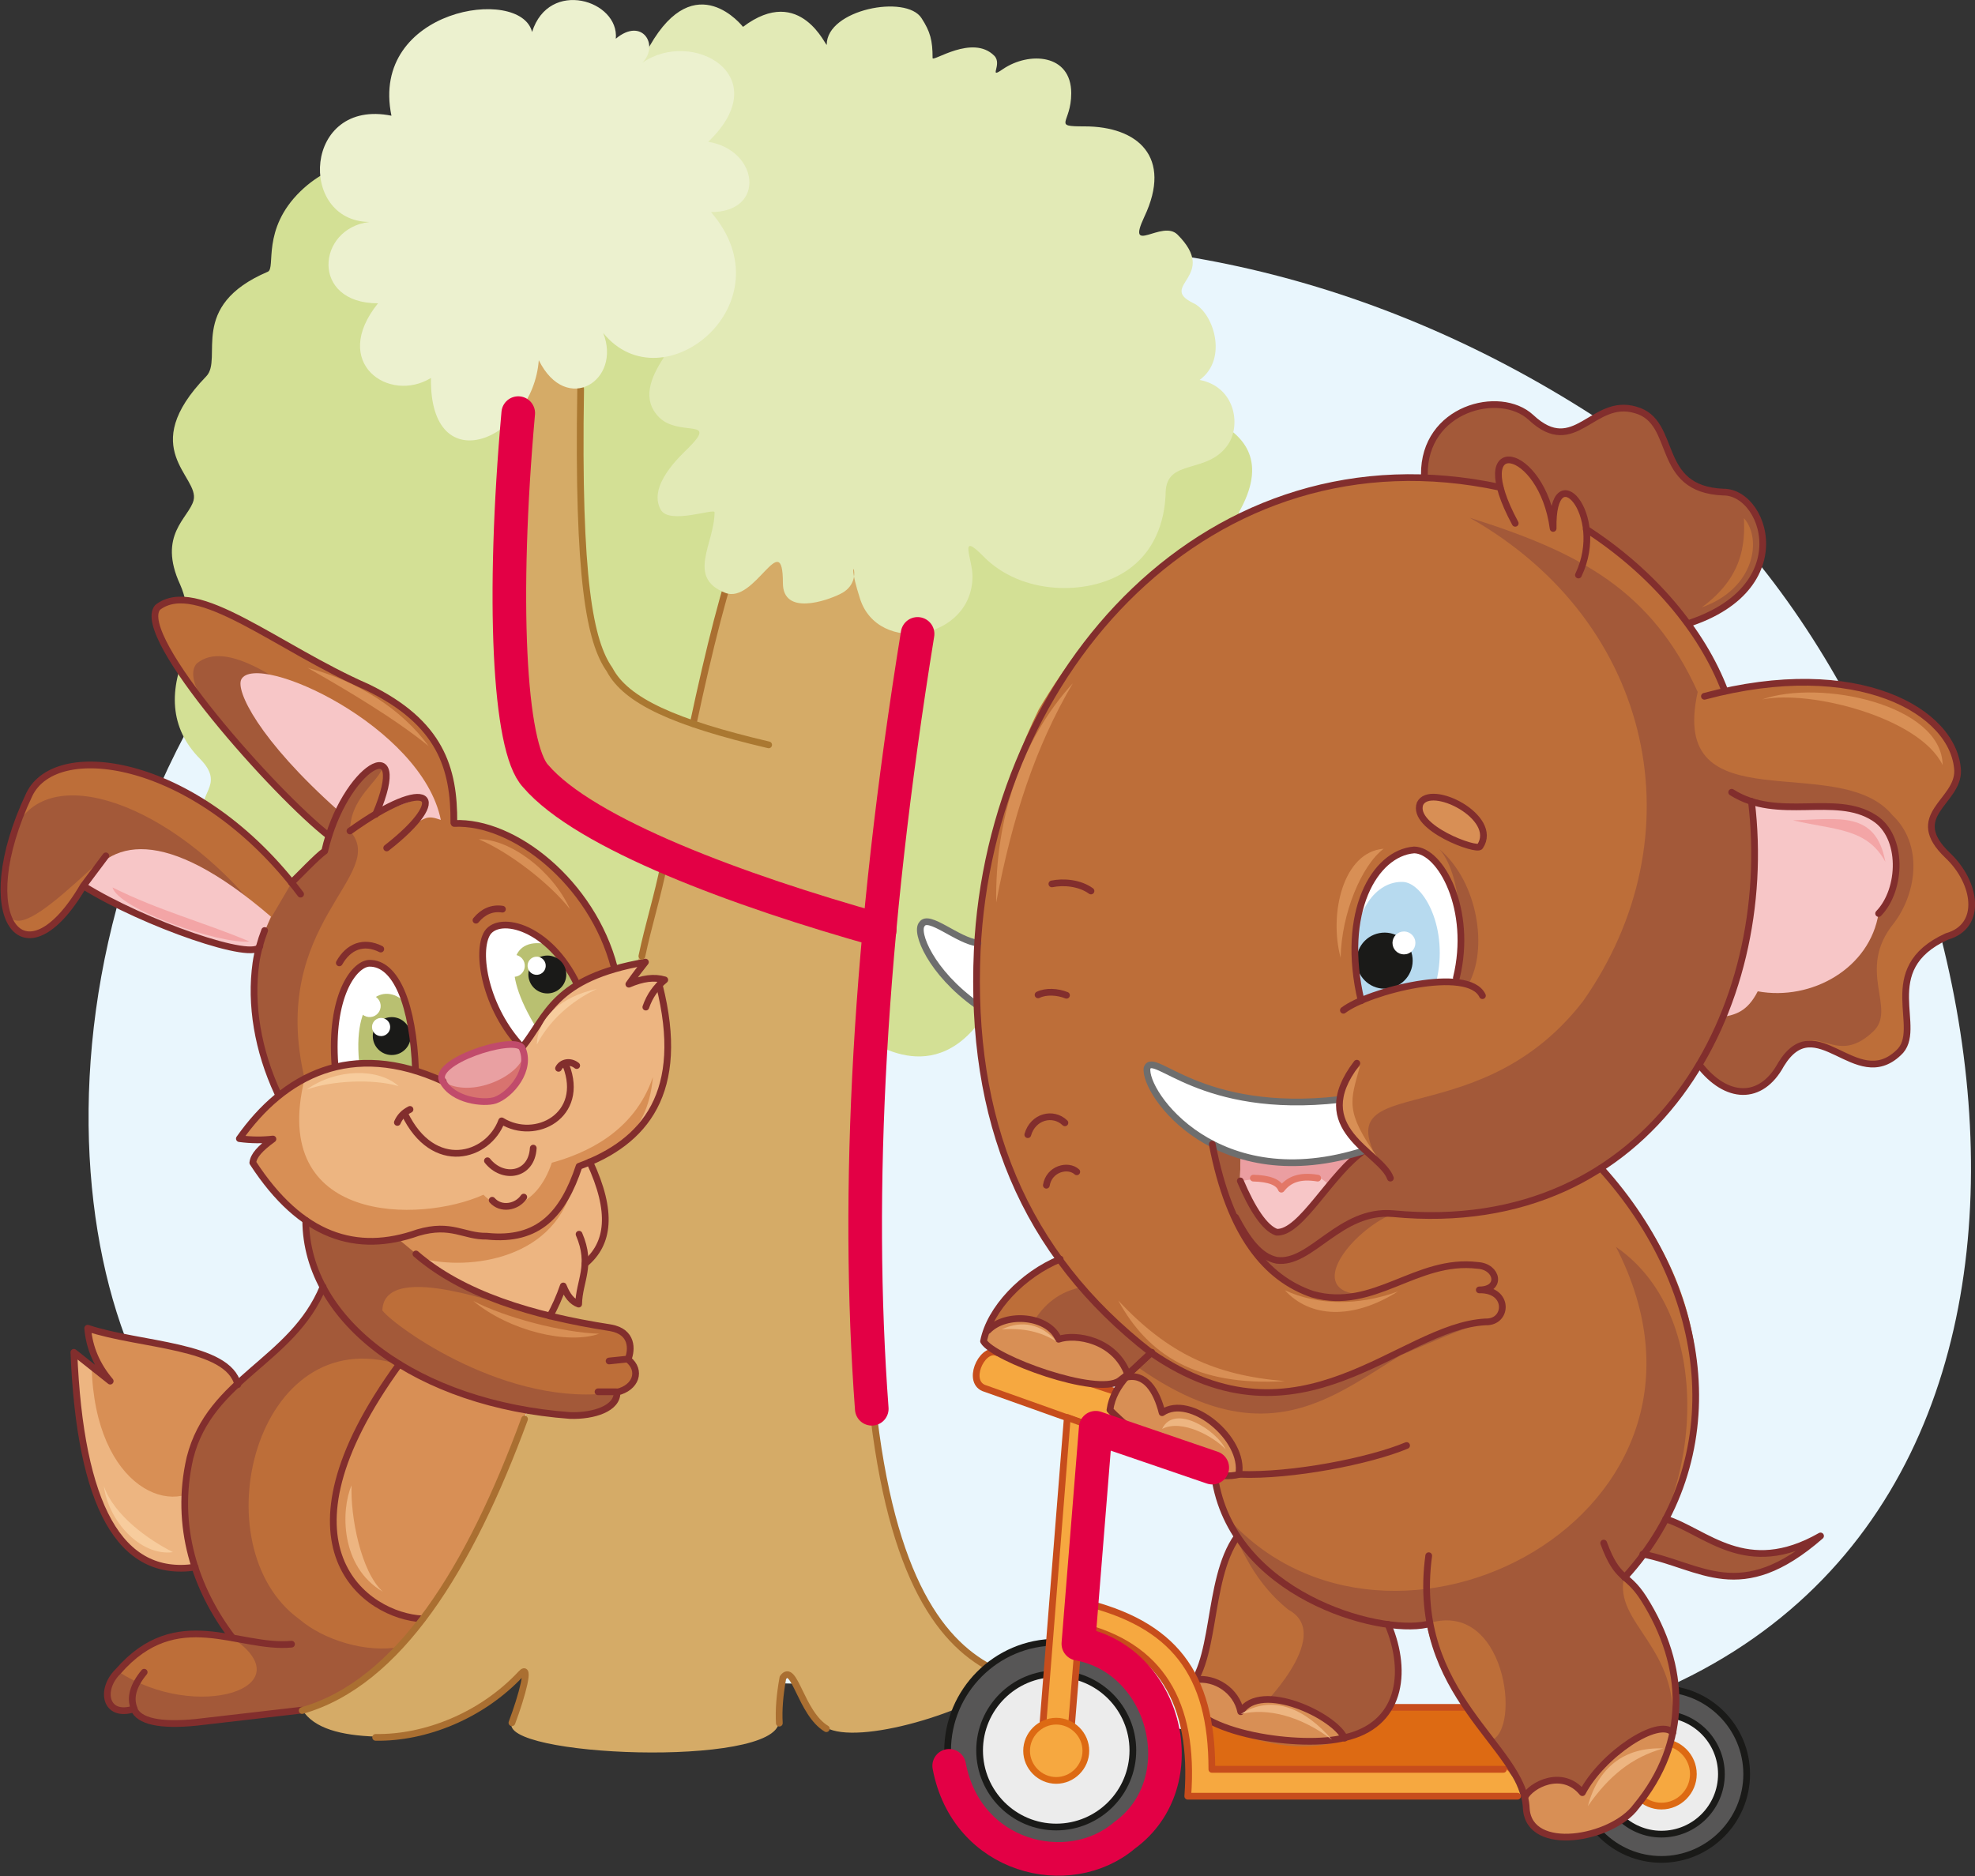<?xml version="1.0" encoding="utf-8"?>
<!-- Generator: Adobe Illustrator 21.1.0, SVG Export Plug-In . SVG Version: 6.00 Build 0)  -->
<svg version="1.1" id="Layer_1" xmlns="http://www.w3.org/2000/svg" xmlns:xlink="http://www.w3.org/1999/xlink" x="0px" y="0px"
	 viewBox="0 0 500 475" style="enable-background:new 0 0 500 475;" xml:space="preserve">
<rect x="0" y="0" width="500" height="475" fill="#333333" stroke="none"/>
<style type="text/css">
	.st0{fill-rule:evenodd;clip-rule:evenodd;fill:#E9F6FD;}
	.st1{fill-rule:evenodd;clip-rule:evenodd;fill:#A35939;}
	.st2{fill-rule:evenodd;clip-rule:evenodd;fill:#575656;}
	.st3{fill:none;stroke:#1A1A18;stroke-width:1.702;stroke-linecap:round;stroke-linejoin:round;stroke-miterlimit:22.926;}
	.st4{fill-rule:evenodd;clip-rule:evenodd;fill:#ECECEC;}
	.st5{fill-rule:evenodd;clip-rule:evenodd;fill:#F6A840;}
	.st6{fill:none;stroke:#DD6A13;stroke-width:1.702;stroke-linecap:round;stroke-linejoin:round;stroke-miterlimit:22.926;}
	.st7{fill-rule:evenodd;clip-rule:evenodd;fill:#D88F55;}
	.st8{fill-rule:evenodd;clip-rule:evenodd;fill:#EDB581;}
	.st9{fill-rule:evenodd;clip-rule:evenodd;fill:#D3E095;}
	.st10{fill-rule:evenodd;clip-rule:evenodd;fill:#BD6E39;}
	.st11{fill-rule:evenodd;clip-rule:evenodd;fill:#D5AB67;}
	.st12{fill-rule:evenodd;clip-rule:evenodd;fill:#DD6A13;}
	.st13{fill:none;stroke:#C74D1C;stroke-width:1.702;stroke-linecap:round;stroke-linejoin:round;stroke-miterlimit:22.926;}
	.st14{fill:none;stroke:#822E2D;stroke-width:1.702;stroke-linecap:round;stroke-linejoin:round;stroke-miterlimit:22.926;}
	.st15{fill-rule:evenodd;clip-rule:evenodd;fill:#F7C6C7;}
	.st16{fill-rule:evenodd;clip-rule:evenodd;fill:#EB9EA1;}
	.st17{fill-rule:evenodd;clip-rule:evenodd;fill:#FFFFFF;}
	.st18{fill:none;stroke:#6E6E6E;stroke-width:1.702;stroke-linecap:round;stroke-linejoin:round;stroke-miterlimit:22.926;}
	.st19{fill-rule:evenodd;clip-rule:evenodd;fill:#B7DAEF;}
	.st20{fill:none;stroke:#E37767;stroke-width:1.702;stroke-linecap:round;stroke-linejoin:round;stroke-miterlimit:22.926;}
	.st21{fill-rule:evenodd;clip-rule:evenodd;fill:#1A1A18;}
	.st22{fill-rule:evenodd;clip-rule:evenodd;fill:#F3A5A6;}
	.st23{fill-rule:evenodd;clip-rule:evenodd;fill:#B9C071;}
	.st24{fill-rule:evenodd;clip-rule:evenodd;fill:#E9A0A2;}
	.st25{fill-rule:evenodd;clip-rule:evenodd;fill:#D8736F;}
	.st26{fill-rule:evenodd;clip-rule:evenodd;fill:#F7CC9D;}
	.st27{fill:none;stroke:#C14B6B;stroke-width:1.702;stroke-linecap:round;stroke-linejoin:round;stroke-miterlimit:22.926;}
	.st28{fill:none;stroke:#AA6F31;stroke-width:1.702;stroke-linecap:round;stroke-linejoin:round;stroke-miterlimit:22.926;}
	.st29{fill:none;stroke:#AA7831;stroke-width:1.702;stroke-linecap:round;stroke-linejoin:round;stroke-miterlimit:22.926;}
	.st30{fill-rule:evenodd;clip-rule:evenodd;fill:#E2EAB6;}
	.st31{fill-rule:evenodd;clip-rule:evenodd;fill:#ECF1CF;}
	.st32{fill:none;stroke:#E30045;stroke-width:8.509;stroke-linecap:round;stroke-linejoin:round;stroke-miterlimit:22.926;}
</style>
<path class="st0" d="M52.7,371.3c-38.9-33.4-51.5-151,31.1-236.1c77.3-79.6,211.5-104.8,328-24.3c86.7,59.8,135.3,252.5,16.5,313.3
	c-72.6,37.2-162.5,2-233.5,2C132.5,426.3,71,403.9,52.7,371.3z"/>
<path class="st1" d="M415.9,393.5l5.8-8.9c10.2,3.2,20.3,15.1,39.2,4.3C440.4,406.8,430.6,396.4,415.9,393.5z"/>
<path class="st2" d="M420.6,470.8c11.9,0,21.6-9.7,21.6-21.6c0-11.9-9.7-21.6-21.6-21.6c-11.9,0-21.6,9.7-21.6,21.6
	C399,461.1,408.7,470.8,420.6,470.8z"/>
<path class="st3" d="M420.6,470.8c11.9,0,21.6-9.7,21.6-21.6c0-11.9-9.7-21.6-21.6-21.6c-11.9,0-21.6,9.7-21.6,21.6
	C399,461.1,408.7,470.8,420.6,470.8z"/>
<path class="st4" d="M420.6,464.4c8.4,0,15.2-6.8,15.2-15.2c0-8.4-6.8-15.2-15.2-15.2c-8.4,0-15.2,6.8-15.2,15.2
	C405.4,457.5,412.3,464.4,420.6,464.4z"/>
<path class="st3" d="M420.6,464.4c8.4,0,15.2-6.8,15.2-15.2c0-8.4-6.8-15.2-15.2-15.2c-8.4,0-15.2,6.8-15.2,15.2
	C405.4,457.5,412.3,464.4,420.6,464.4z"/>
<path class="st5" d="M420.6,457.3c4.5,0,8.1-3.7,8.1-8.1c0-4.5-3.7-8.1-8.1-8.1c-4.5,0-8.1,3.7-8.1,8.1
	C412.5,453.6,416.2,457.3,420.6,457.3z"/>
<path class="st6" d="M420.6,457.3c4.5,0,8.1-3.7,8.1-8.1c0-4.5-3.7-8.1-8.1-8.1c-4.5,0-8.1,3.7-8.1,8.1
	C412.5,453.6,416.2,457.3,420.6,457.3z"/>
<path class="st7" d="M106.9,410c11-15.8,19.7-33.6,26.6-52.9l-32.4-11.6C67.3,391.8,92.9,409.3,106.9,410z"/>
<path class="st8" d="M60.1,350.5l-10.7,46.2c-19,2.8-29.1-15.4-30.7-54.4l9.2,7.3c-3.3-3.9-5.3-8.4-5.7-13.4
	C35.2,340.5,57.7,340.3,60.1,350.5z"/>
<path class="st7" d="M60.1,350.5l-7.4,24c-8.1,10.6-28.7,2.7-29.5-28.5l4.6,3.6c-3.3-3.9-5.3-8.4-5.7-13.4
	C35.2,340.5,57.7,340.3,60.1,350.5z"/>
<path class="st9" d="M295,164.4c40.6-6.8,18.6-34.6,18.6-34.6c14.7-25.8-23.3-26-19.7-29.6c11.4-11.4-15.8-16-13.2-18.6
	c10.9-10.9-5.2-25.4-19.7-25.4c-1,0,9.3-13.4,2.6-16.6c-8.4-4-22.8,38-22.8,32.8c0-16.6-6.9-11.8-6.9-20.6c0-18.7-60.8-6.2-62.3-6.8
	c-19.2-6.2-8.9-24.9-32.7-30.7c-18.7-4.6-35.4,16.7-42.2,29.6c0-4.2-11.5-4.3-20.6,4.5c-10,9.7-6.2,19.5-8.3,20.4
	c-20.4,8.7-11.2,22-15.6,26.5c-17.8,18.4-1.6,25.3-3.2,31.4c-1.2,4.5-9.2,8.7-3.4,21.3c2.7,6,2.4,14.9,2,15.8
	c-5,10.8-4.7,20.5,3,28.3c6.9,7-1.6,8.9,1.5,15.1c8.1,16.3,12.5,7.3,11.4,7.3c17.1,34.3,125.3,75.1,153.3,47c0.5-0.5,17,15,30.6-2
	c3.9-4.9,24.4-15.2,34.8-28.2C288.4,223.5,320.4,165.9,295,164.4z"/>
<path class="st10" d="M115,208.4c18.7,0.6,33.4,14.5,40.7,36.9l-30.2,33.2l-55.1-1.8c-4.8-11.8-7.5-24-4.6-37.2l-44.7-15.2
	C6.4,248-7.5,236.1,7.3,201.2c9.6-15.9,44.6-6.6,66.4,22.3l8.4-8l1.1-4c-13.1-10.1-49.4-50.6-43.3-57.8c9.8-7.7,30.2,10.2,53.1,20.2
	C111.7,183,115.1,194.6,115,208.4z"/>
<path class="st1" d="M88.6,210.4c10,11.2-20.8,23.3-11.5,62.6l48.3,5.4l-55.1-1.8c-4.8-11.8-7.5-24-4.6-37.2l-39-22.8
	c-21.1,19.8-30.6,27-22.1-8.2c9.6-15.9,41.4-3.6,63.2,25.4l6.1-10.4l8.2-7.8l1.1-4c-11.8-10.2-39.6-36.5-33.4-43.6
	c7.4-6.1,21.5,3.5,39,18C107.4,195,88.7,196.7,88.6,210.4z"/>
<path class="st11" d="M169.2,218.8l-35.5,112.8l-0.2,25.7c-15.4,42.8-34.4,68-57,75.6c3,4.8,9.9,6.5,18.6,6.8
	c13.1,0.4,25.5-4.2,36.8-16.1l1.1-0.1l-0.4,3l-3,9.5c-4,8.8,66.8,11.7,67.6,0l0.9-11.5l1.4-0.7c2.3,3.4,5.4,9.9,9.6,13.6
	c8,4.6,36.4-3.7,47.6-12.7c-45.1-15.4-46.1-108.5-24.6-264.5l-11.4-46.7l-37.3,36.5l-8,33.1c-28.6-9.6-27.8-22.5-28.3-84.8
	l-14.3-23.3l-1.6,29.4c-4.2,46.9-2.4,84.7,4.4,91.9C143.3,205.6,154.6,212.6,169.2,218.8z"/>
<path class="st10" d="M58.8,414.7c-12-2.8-21.8-0.3-28.9,8.5c-5,6.4-3.6,9.5,4,9.5c5.5,8.2,28.3,0.3,42.5,0.4
	c12.6-3.5,22.5-11.7,30.5-23.1c-27.8-4.8-28.7-32.3-5.8-64.5c26.5,15.3,53.1,16.8,55,7c4.9-1.5,5.8-4.3,2.8-8.3
	c3.6-11.6-13.1-7.3-19.6-11l-32.2-30.3l-29.7,6.1c0.4,6.4,1.8,12,4.4,16.8c-7.8,19-28.6,23.1-33.7,43.3
	C44.1,386.3,49.6,402.5,58.8,414.7z"/>
<path class="st1" d="M58.8,414.7c18.7,12.6-9.1,21.5-28.9,8.5c-5,6.4-3.6,9.5,4,9.5c5.5,8.2,28.3,0.3,42.5,0.4l9.3-4.3l4-2l11.6-9.8
	c-8.5,1.6-19.3-1.7-25.5-7c-25.4-18.4-11.2-76,25.2-64.5c26.5,15.3,53.1,16.8,55,7c-27.3,4.3-56.2-16.7-59.2-20.7
	c0.4-13.7,35.5,1.1,29-2.6l-18.7-26.3l-29.7,6.1c0.4,6.4,1.8,12,4.4,16.8c-7.8,19-28.6,23.1-33.7,43.3
	C44.1,386.3,49.6,402.5,58.8,414.7z"/>
<polygon class="st12" points="302.9,432.3 403.3,432.3 417,440.2 412.6,448 306.7,448 "/>
<polygon class="st13" points="302.9,432.3 403.3,432.3 417,440.2 412.6,448 306.7,448 "/>
<path class="st5" d="M293.3,367.2l7.4-8.8l-48.5-16c-3.8-1.1-7.7,7.8-2.7,9.2L293.3,367.2z"/>
<path class="st13" d="M293.3,367.2l7.4-8.8l-48.5-16c-3.8-1.1-7.7,7.8-2.7,9.2L293.3,367.2z"/>
<path class="st1" d="M360.7,120.2l60.2,39.3c35.7-7.2,26.8-35.1,15.5-35c-17.6-0.7-11.4-17.8-22.2-20.8
	c-10.9-3.3-15.4,12.3-26.5,1.9C379.8,98.4,360.4,103.5,360.7,120.2z"/>
<path class="st14" d="M420.8,159.6c35.7-7.2,26.8-35.1,15.5-35c-17.6-0.7-11.4-17.8-22.2-20.8c-10.9-3.3-15.4,12.3-26.5,1.9
	c-7.9-7.3-27.2-2.3-27,14.5"/>
<path class="st10" d="M430,269.8c-8.1,12.3-14.7,19.6-24.8,26c27.5,27.6,30.2,61.9,16.4,88.9l-10.4,14.7c7.2,4.3,17.2,28,12.2,39.3
	c-5,7.9-22.1,34.9-37.6,19.7c-0.9-14.3-20.4-26.6-24.6-47.1h-9.8c2.4,14.7,2,6.5,0.9,19.9c-10.5,17.8-42.6,11.7-52.7-2.4
	c9.2-7,4.4-26.8,13.6-39.7c-5.2-7.8-5.2-12.1-5.8-15.2c-11.4-3.1-21.2-12-26.7-15.9c1.1-7.6,6.8-11.8,10.1-14.9
	c0.2-0.2-4.2,5.3-6,5.8c-9.5,2.4-31.2-12.2-35.3-11.9c3.2-6.2,8-11.8,18.7-18.1c-5.3-6.1-20.9-31.1-21.1-64.5
	c-16.2-13.3-16-22.9-10.8-20.6l11.1,5c1.8-21.5,6.8-41.3,15.6-59.2c28.1-47.6,73.1-65.3,116.7-56c-2.5-10.7,9.7-10.2,13.3,10.1
	c0.1-9.4,5.2-13.3,8.4,0.3c15.8,9.2,27.8,22.6,35.1,41c38.7-6.8,59.1,6.8,58.8,20.1c0.2,8-13.2,11.3-2.5,21.5
	c7.2,6.8,9,17.9-0.2,20.5c-18.3,8.3-5.5,23.5-12.3,29.5c-10.8,10.2-20.8-11.6-29.7,2.9C445.7,279,436.9,278.5,430,269.8z"/>
<path class="st1" d="M409.1,315.7c34.9,67.8-57.5,115.3-98.8,68.1c2.9,5.2,5.8,15.7,15.9,23.8c12.4,6.7-9.6,26.9-4.7,22.5
	c6.7,1.7,14.7,3.7,18.7,9.8c18-5.9,13.3-20.8,11.1-28.7h9.8c20.1-6.9,24.2,27,16.3,29.5c3.7,4.4,8.4,12.2,8.9,17.2
	c11.8,9,30.9-9.5,37.1-19.4c2.1-21.6-15.1-27.4-12.2-39.3C429.9,382.1,435.7,334,409.1,315.7z M430,269.8
	c-12.9,24.5-45,41.2-77.4,37.5c-10.7,4.6-22.4,19.6-8,20.5c-18.6,3.3-30.8-7-37.9-38.1c13.7,1,23,7.7,33.6-4.3l11.4,13
	c-20-29.6,20.9-8.6,49-44.8c29.3-41.6,18.3-95.9-28.6-122.5c28,8.8,46,18.4,57.7,44.1c-7.6,34.1,35.7,14.6,49.3,31.2
	c7.8,7.4,6.2,19.6,0.4,27.3c-9.8,12,0.9,21.7-5.3,27.5c-10.8,10.2-14.8-5.9-23.7,8.6C445.7,279,436.9,278.5,430,269.8z"/>
<polygon class="st15" points="343.6,291.8 317.1,290.8 314.1,293 313.9,299.1 319.8,309.6 323.1,312 326.8,310.8 329.6,308.4 "/>
<path class="st16" d="M343.6,291.8l-26.5-1l-3,2.2l-0.2,6.1c6.8-1.3,10.3-0.6,10.5,2c4.4-4.4,8.5-4.8,12.1-1L343.6,291.8z"/>
<path class="st15" d="M475.6,231.2c-2.2,14-17,22.3-30.6,19.8c-2.7,5.3-5.8,5.9-8.8,6.5c6.9-18.7,9.3-36.9,7.2-54.6
	c11.8,3,21.2-2.3,31.2,4.2C481.9,211.7,481.6,225.1,475.6,231.2z"/>
<path class="st17" d="M344.7,253.8c8-3.4,14.8-6.1,23.6-5c4.2-17.2-3.5-33.4-10.2-33.5C348.1,215.9,339.4,231.2,344.7,253.8z"/>
<path class="st14" d="M399.6,145.6c7.4-15.5-6.8-30.8-6.4-11.8c-2.8-20.9-22.3-24.8-9.6-1.3"/>
<path class="st14" d="M443.4,202.9c6.3,52-24.5,110.7-90.7,104.4c-13.5-1.2-20.8,13-29.5,11.8c-4.4-0.9-7.5-5.4-10.4-10.9
	 M401.6,134c16.7,10.8,29.3,25.7,35.1,41"/>
<path class="st17" d="M247.2,254.4l0.4-15.6c-5.2-0.6-12.5-7.5-14.2-4.8C231.6,235.9,235.7,246.2,247.2,254.4z"/>
<path class="st17" d="M345.5,291.2c-4.8-3.3-6.9-7.6-6.4-12.8c-35.3,4-47-12.5-48.7-8C289.3,276.6,308,303.3,345.5,291.2z"/>
<path class="st14" d="M345.5,291.2c-8.6,5.8-16.1,21.1-22.3,20.8c-3-1-6.2-5.9-9.2-13"/>
<path class="st18" d="M247.6,238.8c-5.2-0.6-12.5-7.5-14.2-4.8c-1.8,2,2.3,12.2,13.8,20.4"/>
<path class="st19" d="M343.1,242.7l1.5,10.6c4.7-1.8,11.6-4.8,19-4.7c3.3-13.5-3.2-25.2-8.5-25.3
	C348.4,223.1,342.5,230.6,343.1,242.7z"/>
<path class="st20" d="M333.6,298.3c-4.8-0.8-7.4,0.5-9.2,2.8c-0.7-1.8-3.1-2.7-7.1-2.8"/>
<path class="st1" d="M288.1,346.2l-2.6,1.8l-24.4-12.4c3.2-5.8,7.6-8.7,12.8-9.7c39.8,47.4,71.7,18.1,102.3,8.7
	C347.7,337.4,332.2,377.1,288.1,346.2z"/>
<path class="st14" d="M431.5,176.3c38.9-10.4,63.3,3.9,64.1,18.8c0.2,8-13.2,11.3-2.5,21.5c7.2,6.8,9,17.9-0.2,20.5
	c-18.3,8.3-5.5,23.5-12.3,29.5c-10.8,10.2-20.8-11.6-29.7,2.9c-5.1,9.4-13.9,8.9-20.7,0.1"/>
<path class="st14" d="M438.4,200.6c11.8,7.5,26.2,0.1,36.1,6.5c7.4,4.7,7,18.1,1.1,24.2"/>
<ellipse transform="matrix(0.982 -0.191 0.191 0.982 -39.992 71.44)" class="st21" cx="350.4" cy="243.1" rx="7.1" ry="7.1"/>
<ellipse transform="matrix(0.982 -0.191 0.191 0.982 -39.048 72.306)" class="st17" cx="355.3" cy="238.6" rx="2.9" ry="2.9"/>
<path class="st7" d="M313.7,373.3c-14.2-0.9-21.1-4.1-32.8-16.3c3.5-15.7,11.3-6.6,13.4,0.7C305.2,352.4,314.6,367.8,313.7,373.3z"
	/>
<path class="st7" d="M374.7,214.3c-0.6,1.4-17.4-4.7-15.2-10.8C362.1,198.1,379.6,206.9,374.7,214.3z"/>
<path class="st14" d="M374.7,214.3c-0.6,1.4-17.4-4.7-15.2-10.8C362.1,198.1,379.6,206.9,374.7,214.3z"/>
<path class="st7" d="M386,455.1c-2.6,8,11.7,14.4,22.2,7.3c9.5-3.9,14.2-19.7,15.3-23.7c-5.6-3.3-18.1,4.7-23.1,14.9
	C399.1,449.1,388.4,448.7,386,455.1z"/>
<path class="st14" d="M356.1,366c-9.3,3.9-29,7.8-42.3,7.3c-10.5,2.7-26.1-9.5-32.8-16.3c0.9-6.7,6.7-10.9,10.6-14.6"/>
<path class="st7" d="M248.9,339.7c10.6,7.2,19.9,11.2,32.8,10.6l3.7-2.4c-3.5-8.2-13-11.6-17.5-8.9
	C264.6,332.1,250.1,331.8,248.9,339.7z"/>
<path class="st7" d="M299.6,428.9c6.9,8.4,19.6,13.1,40.7,11.2c-9.5-8.6-18.6-12.7-26.3-6.7C313,427.7,302.3,420.6,299.6,428.9z"/>
<path class="st14" d="M284.8,348.8c5.1-1.4,8,3.3,9.4,8.9c7.1-4.9,21,6.6,19.4,15.6"/>
<path class="st14" d="M361.2,411.3c-12.4,2.7-49.4-7.7-53.7-37.4"/>
<path class="st14" d="M361.7,393.9c-4.8,35.6,24.1,48.2,24.7,64c0.7,11.5,21.7,7.8,27.8-0.5c13.5-16.3,12.8-35.5,1.9-52.7
	c-4.3-6.7-6.5-4.2-10.1-14"/>
<path class="st14" d="M423.5,438.7c-3.6-3.9-17.8,5.5-22.9,15.2c-5.1-6.2-13.1-1.9-14.6,1.2"/>
<path class="st14" d="M421.7,384.6c10.2,3.2,20.3,15.1,39.2,4.3c-20.4,17.8-30.2,7.5-45,4.6"/>
<path class="st14" d="M351.4,411.3c5.2,12.4,3.1,25.6-11.1,28.7c-10,2.7-37.8-0.6-40.7-11.2c8.7-6.7,5.6-28.4,13.6-39.7"/>
<path class="st14" d="M291.5,342.4c-1.7,1.6-4.8,4.8-8.1,7.2c-5.6,4-31.9-5.6-34.4-10c1.6-8.2,9.9-16.9,19.4-20.8"/>
<path class="st14" d="M285.5,348c-3.2-8.8-13.2-10.4-17.5-8.9c-2.5-6-13.3-7-17.9-2.2"/>
<path class="st14" d="M340.4,440.1c-2.4-5.6-21.2-14.6-26.3-6.7c-1.1-5.4-6.5-8.8-11.4-8.1"/>
<path class="st7" d="M344.3,269.9c-2.4,8.9-4,11.3,4.6,23.4C338.7,285.1,334.8,279.1,344.3,269.9z"/>
<path class="st8" d="M267.5,339.7c-4.1-2.6-8.6-3.5-13.9-3.1C258.7,334.2,263.7,335.2,267.5,339.7z"/>
<path class="st8" d="M310.3,367c-2.9-3.2-11.1-7.8-16.1-5.2C297.3,355.3,308,362.1,310.3,367z"/>
<path class="st7" d="M325.3,326.7c8.2,3.8,18.5,4,28.6,0.3C342.3,334.3,331.6,333.6,325.3,326.7z"/>
<path class="st8" d="M421.1,442.7c-8,2.2-13.9,7.1-19.1,14.6C404.5,447.7,411.1,442.3,421.1,442.7z"/>
<path class="st8" d="M314.1,434c6.8-1.7,15.4,0.6,23.1,6.5C330.6,432.8,322.3,428.8,314.1,434z"/>
<path class="st10" d="M430.8,153.8c10.4-7.6,11-16,10.7-22.6C446.1,136.3,444.4,149,430.8,153.8z"/>
<path class="st7" d="M339.4,242.5c0.2-11.2,5.3-23.4,10.9-27.6C340,215.7,336.4,231.4,339.4,242.5z"/>
<path class="st22" d="M477.3,218.2c-4.7-8.6-12.8-8-23.4-10.5C465.5,207.4,474.9,205.2,477.3,218.2z"/>
<path class="st7" d="M271.6,173c-9.5,16.1-15.3,33.9-19.4,55.5C251.9,207.2,258.5,187.4,271.6,173z"/>
<path class="st7" d="M283.1,329.3c12.6,13.4,24.3,18.9,42.2,20.4C302.8,351,290.7,343.1,283.1,329.3z"/>
<path class="st14" d="M276.2,225.6c-2.9-2.1-7-2.4-9.9-1.8 M270,252c-2.2-0.9-5.2-1.1-7.2-0.1"/>
<path class="st7" d="M491.8,193.7c-5.8-12-33.5-19.1-45.7-16.6C460.8,171.9,491.6,178.4,491.8,193.7z"/>
<path class="st1" d="M364.4,215c6.2,6.9,6.3,26.3,3.8,33.6l3.5,0.7C376.8,240.4,374.2,223.3,364.4,215z"/>
<path class="st14" d="M340.1,255.8c6.4-4.9,31.6-11.3,35.2-3.7"/>
<path class="st14" d="M368.7,247.6c4.2-17.2-3.9-32.3-10.7-32.4c-10,0.8-18.7,15.8-13.4,38.2"/>
<path class="st18" d="M339.1,278.4c-35.3,4-47-12.5-48.7-8c-1,6.2,17.7,33,55.1,20.9"/>
<path class="st14" d="M343.5,269.2c-12.8,16.7,6.1,22.4,8.5,29.1"/>
<path class="st14" d="M260.2,287.3c1.3-4.6,6.4-5.9,9.4-3"/>
<path class="st14" d="M264.9,300.1c0.7-4.2,5.5-5.4,7.7-3.4"/>
<path class="st14" d="M379.8,123.4c-73.5-15.8-129.1,46.4-132.4,117.3c-1.9,42.7,11.5,76.6,44,101.8c38,26.2,62.8-6.7,84.7-7.8
	c5.7,0.2,6.1-8.3-1.6-8.1c5.8,0,4.7-5.9-0.4-6.2c-15.6-1.9-26.2,11.7-41.8,7.3c-11.8-4-21-15.1-25.4-38"/>
<path class="st14" d="M405.3,295.8c28,30.9,33.4,73.6,6,103.6"/>
<path class="st8" d="M105.3,317.5l43.9-23.3c5.3,11.9,4.9,20.5-1.2,25.8l-1.5,10.2l-2.4-1.9l-1.4-2.8l-3.4,7.6
	C126.3,329.6,114.7,324.6,105.3,317.5z"/>
<path class="st7" d="M100.7,313.6l44.6-15c-3.8,20.5-26.9,23.2-38.6,20L100.7,313.6z"/>
<path class="st8" d="M112.1,273.8c-1.7-3.9,13.8-10.8,20-8.6c3.5-5,2.2-16,31.2-21.6l-4.2,5.6l4.5-1.4l4.7,0.3l-1.4,1.3
	c6.9,27.2-3.6,39.8-20.3,45.9c-4,12-10.2,19.1-23.4,17.7c-5.8,0.1-8.9-3.4-17.4-0.9c-15.5,5.5-29.6,1.1-41.8-17.7
	c0.2-1.8,1.8-3.6,5.1-6c-2.6,0.3-5.5,0.3-8.5-0.1C71.7,272.4,88.9,263.1,112.1,273.8z"/>
<path class="st17" d="M105.3,271c-6.6-2.3-13.3-3.2-20.5-1.3c-1.3-17.3,4.7-25.5,8.6-25.8C100.3,243.7,104.6,254.6,105.3,271z"/>
<path class="st7" d="M64.9,282.6l-4.4,5.6l8.5,0.1l-3.1,2.5l-2,3.4c16.7,25.4,32.4,20.8,46.3,16.9l7.1,0.9c6.5,1.9,17.2,1.5,21-3
	l5-6.3l3.2-7.5c7.5-3.5,17.3-6.4,18.8-22.5c-4.8,14.1-17.3,19.4-25.6,21.7c-3.6,10.8-12,13.7-17.3,8.1c-16.2,7.3-54.3,7.4-45.3-29.3
	C72.5,275.8,70.2,277,64.9,282.6z"/>
<path class="st23" d="M90.9,268.8l6.4,0.3l8,1.9l-1.4-12.6l-1.1-4.3C98.1,248.8,89.3,251.3,90.9,268.8z"/>
<path class="st15" d="M65.3,241.4l1.8-5.8l1.5-3.5c-27.1-23.3-41.2-19.6-47.6-7.7C21,224.3,38.8,236.4,65.3,241.4z"/>
<path class="st15" d="M85.7,205.3c12.8-20.4,13.2-9.4,9.3,0.9l12-4.5l0.6,2.3l-3.1,4.8c3.3-1.6,3.5-2.5,7.1-1.2
	c-4.8-23.8-46.6-42.8-50.5-35.6C59.6,174.8,65.4,187.2,85.7,205.3z"/>
<path class="st24" d="M112.1,273.8c-3.1-4.9,17.5-11.6,20-8.6c2.7,5.6-2.9,12.1-6.8,13.4C122.5,279.5,114.7,278.7,112.1,273.8z"/>
<path class="st25" d="M112.1,273.8c7.2,4.6,19.8-1.5,20.6-7C131.2,280.6,121.1,282.3,112.1,273.8z"/>
<path class="st14" d="M155.5,244.9c-5.6-21.4-25.4-37.1-40.5-36.4"/>
<path class="st17" d="M146,249.1c-4.6,1.6-9.3,10.7-13.9,16.1c-9.4-9.9-11.8-24.3-8.8-29C126.4,231.4,139.1,234.4,146,249.1z"/>
<path class="st23" d="M136,260.6c3.1-4.4,6.4-8.6,10.1-11.5l-4-6.5l-3.1-3.4C129.8,236.9,126.1,244.7,136,260.6z"/>
<path class="st14" d="M132.2,265.2c6.3-7.8,7.8-17.6,31.2-21.6c-1.2,1.5-2.6,3.3-4.2,5.6c3.5-1.5,6.4-1.9,9.1-1.1
	c-2.2,1.8-3.8,4-4.8,6.9"/>
<path class="st14" d="M166.9,249.4c6.9,27.2-3.6,39.8-20.3,45.9c-4,12-10.2,19.1-23.4,17.7c-5.8,0.1-8.9-3.4-17.4-0.9
	c-15.5,5.5-29.6,1.1-41.8-17.7c0.2-1.8,1.8-3.6,5.1-6c-2.6,0.3-5.5,0.3-8.5-0.1c11.2-15.9,28.3-25.2,51.6-14.5"/>
<path class="st14" d="M73.8,223.5c1.6-1.5,6.5-6.7,8.4-8c4.9-21.5,22.2-31.2,12.9-9.3 M70.3,276.8c-5-10.8-7-22.4-5.5-33
	c0.4-2.8,1.2-5.6,2.2-8.2"/>
<path class="st14" d="M88.6,210.4c20.2-14.5,26.1-8.8,9.3,4.3"/>
<path class="st14" d="M102.4,281.9c7.3,15.2,21.2,11.1,24.6,1.9c8.6,5.3,21.2-1.4,16.3-14"/>
<path class="st14" d="M123.4,293.9c3.9,4.9,11.2,3.8,11.6-3.2"/>
<path class="st14" d="M124.6,303.9c2.2,2.5,6.2,1.8,8-0.8"/>
<path class="st14" d="M132.2,265.2c-9.4-9.9-11.8-24.3-8.8-29c3.1-4.6,15.7-1.6,22.7,13"/>
<path class="st14" d="M100.6,284.2c0.6-1.4,1.6-2.5,3.2-3.3"/>
<path class="st14" d="M146,269.8c-1.6-1.3-3.8-0.9-4.6,0.7"/>
<path class="st14" d="M76.1,226.4c-25.6-34.2-61.8-39.7-68.7-25.2c-14.8,31.3-1.3,48.8,13.7,23.1l5.7-7.6l-5.7,7.6
	c15.4,9.6,43.8,19.4,44.7,15.2"/>
<path class="st14" d="M83.2,211.6c-13.1-10.1-49.4-50.6-43.3-57.8C49.7,146.1,70.1,164,93,174c18.6,9,22,20.6,21.9,34.3"/>
<ellipse transform="matrix(0.995 -9.721470e-02 9.721470e-02 0.995 -25.037 10.887)" class="st21" cx="99.2" cy="262.4" rx="4.8" ry="4.8"/>
<ellipse transform="matrix(0.995 -9.714253e-02 9.714253e-02 0.995 -23.316 14.634)" class="st21" cx="138.6" cy="246.8" rx="4.8" ry="4.8"/>
<ellipse transform="matrix(0.995 -9.752283e-02 9.752283e-02 0.995 -24.903 10.651)" class="st17" cx="96.5" cy="260.1" rx="2.3" ry="2.3"/>
<ellipse transform="matrix(0.995 -9.687148e-02 9.687148e-02 0.995 -24.24 10.266)" class="st17" cx="93.6" cy="254.8" rx="2.8" ry="2.8"/>
<ellipse transform="matrix(0.995 -9.695739e-02 9.695739e-02 0.995 -23.099 13.769)" class="st17" cx="130.1" cy="244.6" rx="2.8" ry="2.8"/>
<ellipse transform="matrix(0.995 -9.666592e-02 9.666592e-02 0.995 -23.004 14.286)" class="st17" cx="135.9" cy="244.6" rx="2.3" ry="2.3"/>
<path class="st14" d="M84.8,269.7c-1.3-17.3,4.7-25.5,8.6-25.8c6.9-0.2,11.2,10.6,11.8,27.1"/>
<path class="st14" d="M149.3,294.2c5.9,12.7,4.9,20.7-1.2,25.8"/>
<path class="st14" d="M146.6,312.5c3.4,7.9,0,11.8-0.1,17.7c-1.7-0.6-2.9-2.1-3.9-4.6c-0.9,2.6-2.2,5.6-3.4,7.6"/>
<path class="st26" d="M77.6,275.9c6.3-2.3,16.8-2.8,23.3-0.9C95.8,270.4,85.1,270.5,77.6,275.9z"/>
<path class="st26" d="M43.8,393c-6-3-14.9-9.2-17.5-16.7C27.4,385,35.5,394.1,43.8,393z"/>
<path class="st26" d="M151.1,250.4c-6.6,3.1-12.1,8.1-15.2,14.1C136.1,257.7,142.1,252.3,151.1,250.4z"/>
<path class="st22" d="M63.2,238.4c-11.9-5-22.9-7.8-34.7-13.7C29.9,230.1,55.3,239.1,63.2,238.4z"/>
<path class="st7" d="M108.5,188.9c-8.6-7-20.6-14.1-30.6-19.8C90.4,172.4,101.7,179.5,108.5,188.9z"/>
<path class="st14" d="M85.9,243.8c2.3-4.1,6.1-5.7,10.5-3.5"/>
<path class="st14" d="M120.5,233c1.8-2.2,4.1-3.2,6.7-2.8"/>
<path class="st27" d="M112.1,273.8c-3.1-4.9,17.5-11.6,20-8.6c2.7,5.6-2.9,12.1-6.8,13.4C122.5,279.5,114.7,278.7,112.1,273.8"/>
<path class="st14" d="M105.3,317.5c11.8,10.2,29.3,15.6,49.3,18.7c5.6,1,5.4,5.5,4.4,8c3.5,2.8,2,7.2-2.8,8.3
	c0.2,4.1-5.9,6.1-11.9,5.9c-38.2-2.8-66.8-23.5-66.9-49.4"/>
<path class="st14" d="M81.8,325.8c-7.8,19-28.6,23.1-33.7,43.3c-4,17.3,1.4,33.3,10.7,45.5"/>
<path class="st14" d="M73.8,416.3c-13.5,1.3-29-10.2-43.9,6.9c-4.7,4.6-3.3,11.8,4,9.5c1.3,3.1,6.5,4.3,15.7,3.4l26.8-3.1"/>
<path class="st14" d="M49.4,396.8c-19,2.8-29.1-15.4-30.7-54.4l9.2,7.3c-3.3-3.9-5.3-8.4-5.7-13.4c13.1,4.4,35.6,4.2,38,14.3"/>
<path class="st14" d="M101.1,345.4c-33.8,46.4-8.2,63.8,5.8,64.5"/>
<path class="st28" d="M175.5,183.2c4-18.7,8.1-35.3,12.2-46 M162.5,242.1c1.6-7.7,4.1-15.6,5.6-23.3 M76.5,433.1
	c24.5-7,42.4-36,56.3-73.8"/>
<path class="st28" d="M131.2,104.6c-4.2,46.9-2.4,84.7,4.4,91.9c12.5,14.6,33.9,23.9,63.5,32.8"/>
<path class="st29" d="M147,98.5c-0.8,48.6,2.4,64,7.3,71c4.2,8,16.5,13.5,40.3,19.1"/>
<path class="st28" d="M233.4,152.9c-33.3,226-2.4,263.7,23.5,272"/>
<path class="st14" d="M34,432.7c-1.2-2.8-0.3-5.9,2.5-9.3"/>
<path class="st28" d="M95.1,439.9c12.6,0.2,26.9-5.5,36.8-16.1c2.5-2.8,0.3,5.5-2.3,12.4"/>
<path class="st28" d="M197.3,436.3c-0.2-3.3,0.1-7.1,0.9-11.5c2.9-4.1,4.5,9,11,12.9"/>
<path class="st30" d="M303.7,96.2c8.9,1.7,10.5,11.2,7.3,16.2c-5.2,7.9-15.7,3.5-15.9,12.3c-0.1,4.7-1.4,14.5-10.5,20.2
	c-9.4,5.9-26,5.8-35.6-4c-6.5-6.6-2.8,0.6-2.8,5c0,16.2-24,20.1-28.5,5.6c-4.5-14,2.2-4.5-5-1.1c-3.4,1.7-14.5,5.6-14.5-2.8
	c0-14.5-7.1,5.5-14.6,2.5c-9.9-3.9-2.7-12.5-2.7-20.4c0-1.1-11.4,3.2-13.6-0.6c-3.5-6.1,5.2-13.9,6.9-15.6c7.8-7.8-2.2-2.8-7.3-7.8
	c-4.5-4.5-2.2-10.1,1.1-15.1c-2.2-17.3,1.6-40.7-4.5-57c-2.9-7.8-3.3-14.5,1-22c11.6-20.3,23.6-4.8,23.6-4.8
	c14.7-11.1,21.2,5.6,21.2,4.5c0-8.9,20.1-12.8,24-6.7c2.2,3.4,2.8,5.6,2.8,10.1c0,1.1,10.1-6.1,15.6-0.6c2.2,2.2-1.7,6.1,2.2,3.4
	c6.6-4.5,17.3-3.9,17.3,6.1c0,7.8-5,8.4,3.4,8.4c13.4,0,22.3,7.7,15.1,22.9c-4.7,10,4.5,0.6,8.4,4.5c10.6,10.6-5,12.9,3.9,17.3
	C307.1,78.9,311.1,90.8,303.7,96.2z"/>
<path class="st31" d="M136.4,91.2c-1.5,20.1-27.7,31.3-27.3,4.5c-10.6,6.5-25.6-3.8-13.4-18.9c-17.2,0-15.5-19-2.2-20.6
	C75.3,56,76.8,24.8,99.1,29.3c-5.6-27.1,32.7-33,35.6-21.2c4.3-13.6,22.1-8,21.2,1.7c6.7-5.6,11.1,1.7,6.7,6.1
	c12.6-8.8,34.2,3.2,16.7,20C192.1,38,194,53.7,180,53.7c19.9,23-12.2,49.2-27.3,30.6C157.5,96.3,143.4,105.3,136.4,91.2z"/>
<line class="st14" x1="159" y1="344.1" x2="154.2" y2="344.6"/>
<line class="st14" x1="156.1" y1="352.4" x2="151.4" y2="352.4"/>
<path class="st7" d="M119.8,329.4c8.1,4.2,22.5,8,31.9,8.3C143.7,340.5,129,337,119.8,329.4z"/>
<path class="st7" d="M144.3,230.2c-5-6.4-15.4-14.5-23.1-17.7C129,212.4,139.8,220.3,144.3,230.2z"/>
<path class="st32" d="M232.3,160.5c-12.4,76.6-15.7,141.2-11.6,196.2"/>
<path class="st32" d="M131.2,104.6c-4.2,46.9-2.4,84.7,4.4,91.9c12.5,14.6,51.4,29,87.1,39"/>
<path class="st2" d="M267.4,470.8c15.2,0,27.5-12.4,27.5-27.5c0-15.2-12.4-27.5-27.5-27.5c-15.2,0-27.5,12.4-27.5,27.5
	C239.9,458.4,252.2,470.8,267.4,470.8z"/>
<path class="st3" d="M267.4,470.8c15.2,0,27.5-12.4,27.5-27.5c0-15.2-12.4-27.5-27.5-27.5c-15.2,0-27.5,12.4-27.5,27.5
	C239.9,458.4,252.2,470.8,267.4,470.8z"/>
<path class="st4" d="M267.4,462.6c10.7,0,19.4-8.7,19.4-19.4s-8.7-19.4-19.4-19.4s-19.4,8.7-19.4,19.4S256.7,462.6,267.4,462.6z"/>
<path class="st3" d="M267.4,462.6c10.7,0,19.4-8.7,19.4-19.4s-8.7-19.4-19.4-19.4s-19.4,8.7-19.4,19.4S256.7,462.6,267.4,462.6z"/>
<polygon class="st5" points="263.5,443.2 270.7,443.8 277.4,361.5 270.2,358.9 "/>
<polygon class="st13" points="263.5,443.2 270.7,443.8 277.4,361.5 270.2,358.9 "/>
<path class="st5" d="M300.6,454.8H385c-0.6-2.4-2.3-5.8-3.6-6.8h-74.6c0-24.3-9.7-36.9-32.9-42.4l-0.5,6.1
	C293.5,416.5,302.4,430.8,300.6,454.8z"/>
<path class="st13" d="M380.6,448h-73.8c0-24.3-9.7-36.9-32.9-42.4l-0.5,6.1c20.2,4.9,29.1,19.2,27.3,43.1h83.5"/>
<path class="st5" d="M267.4,450.8c4.1,0,7.5-3.4,7.5-7.5c0-4.1-3.4-7.5-7.5-7.5c-4.1,0-7.5,3.4-7.5,7.5
	C259.9,447.4,263.3,450.8,267.4,450.8z"/>
<path class="st6" d="M267.4,450.8c4.1,0,7.5-3.4,7.5-7.5c0-4.1-3.4-7.5-7.5-7.5c-4.1,0-7.5,3.4-7.5,7.5
	C259.9,447.4,263.3,450.8,267.4,450.8z"/>
<path class="st8" d="M96.9,403c-5.5-5-8.2-18.9-7.9-26.9C86.3,382.3,86.1,396.7,96.9,403z"/>
<path class="st32" d="M306.9,371.6l-29.5-10.1l-4.4,54.7c22.3,4.1,30,35.2,11.7,48.5c-14.1,12-40,5.8-44.4-17.6"/>
</svg>
